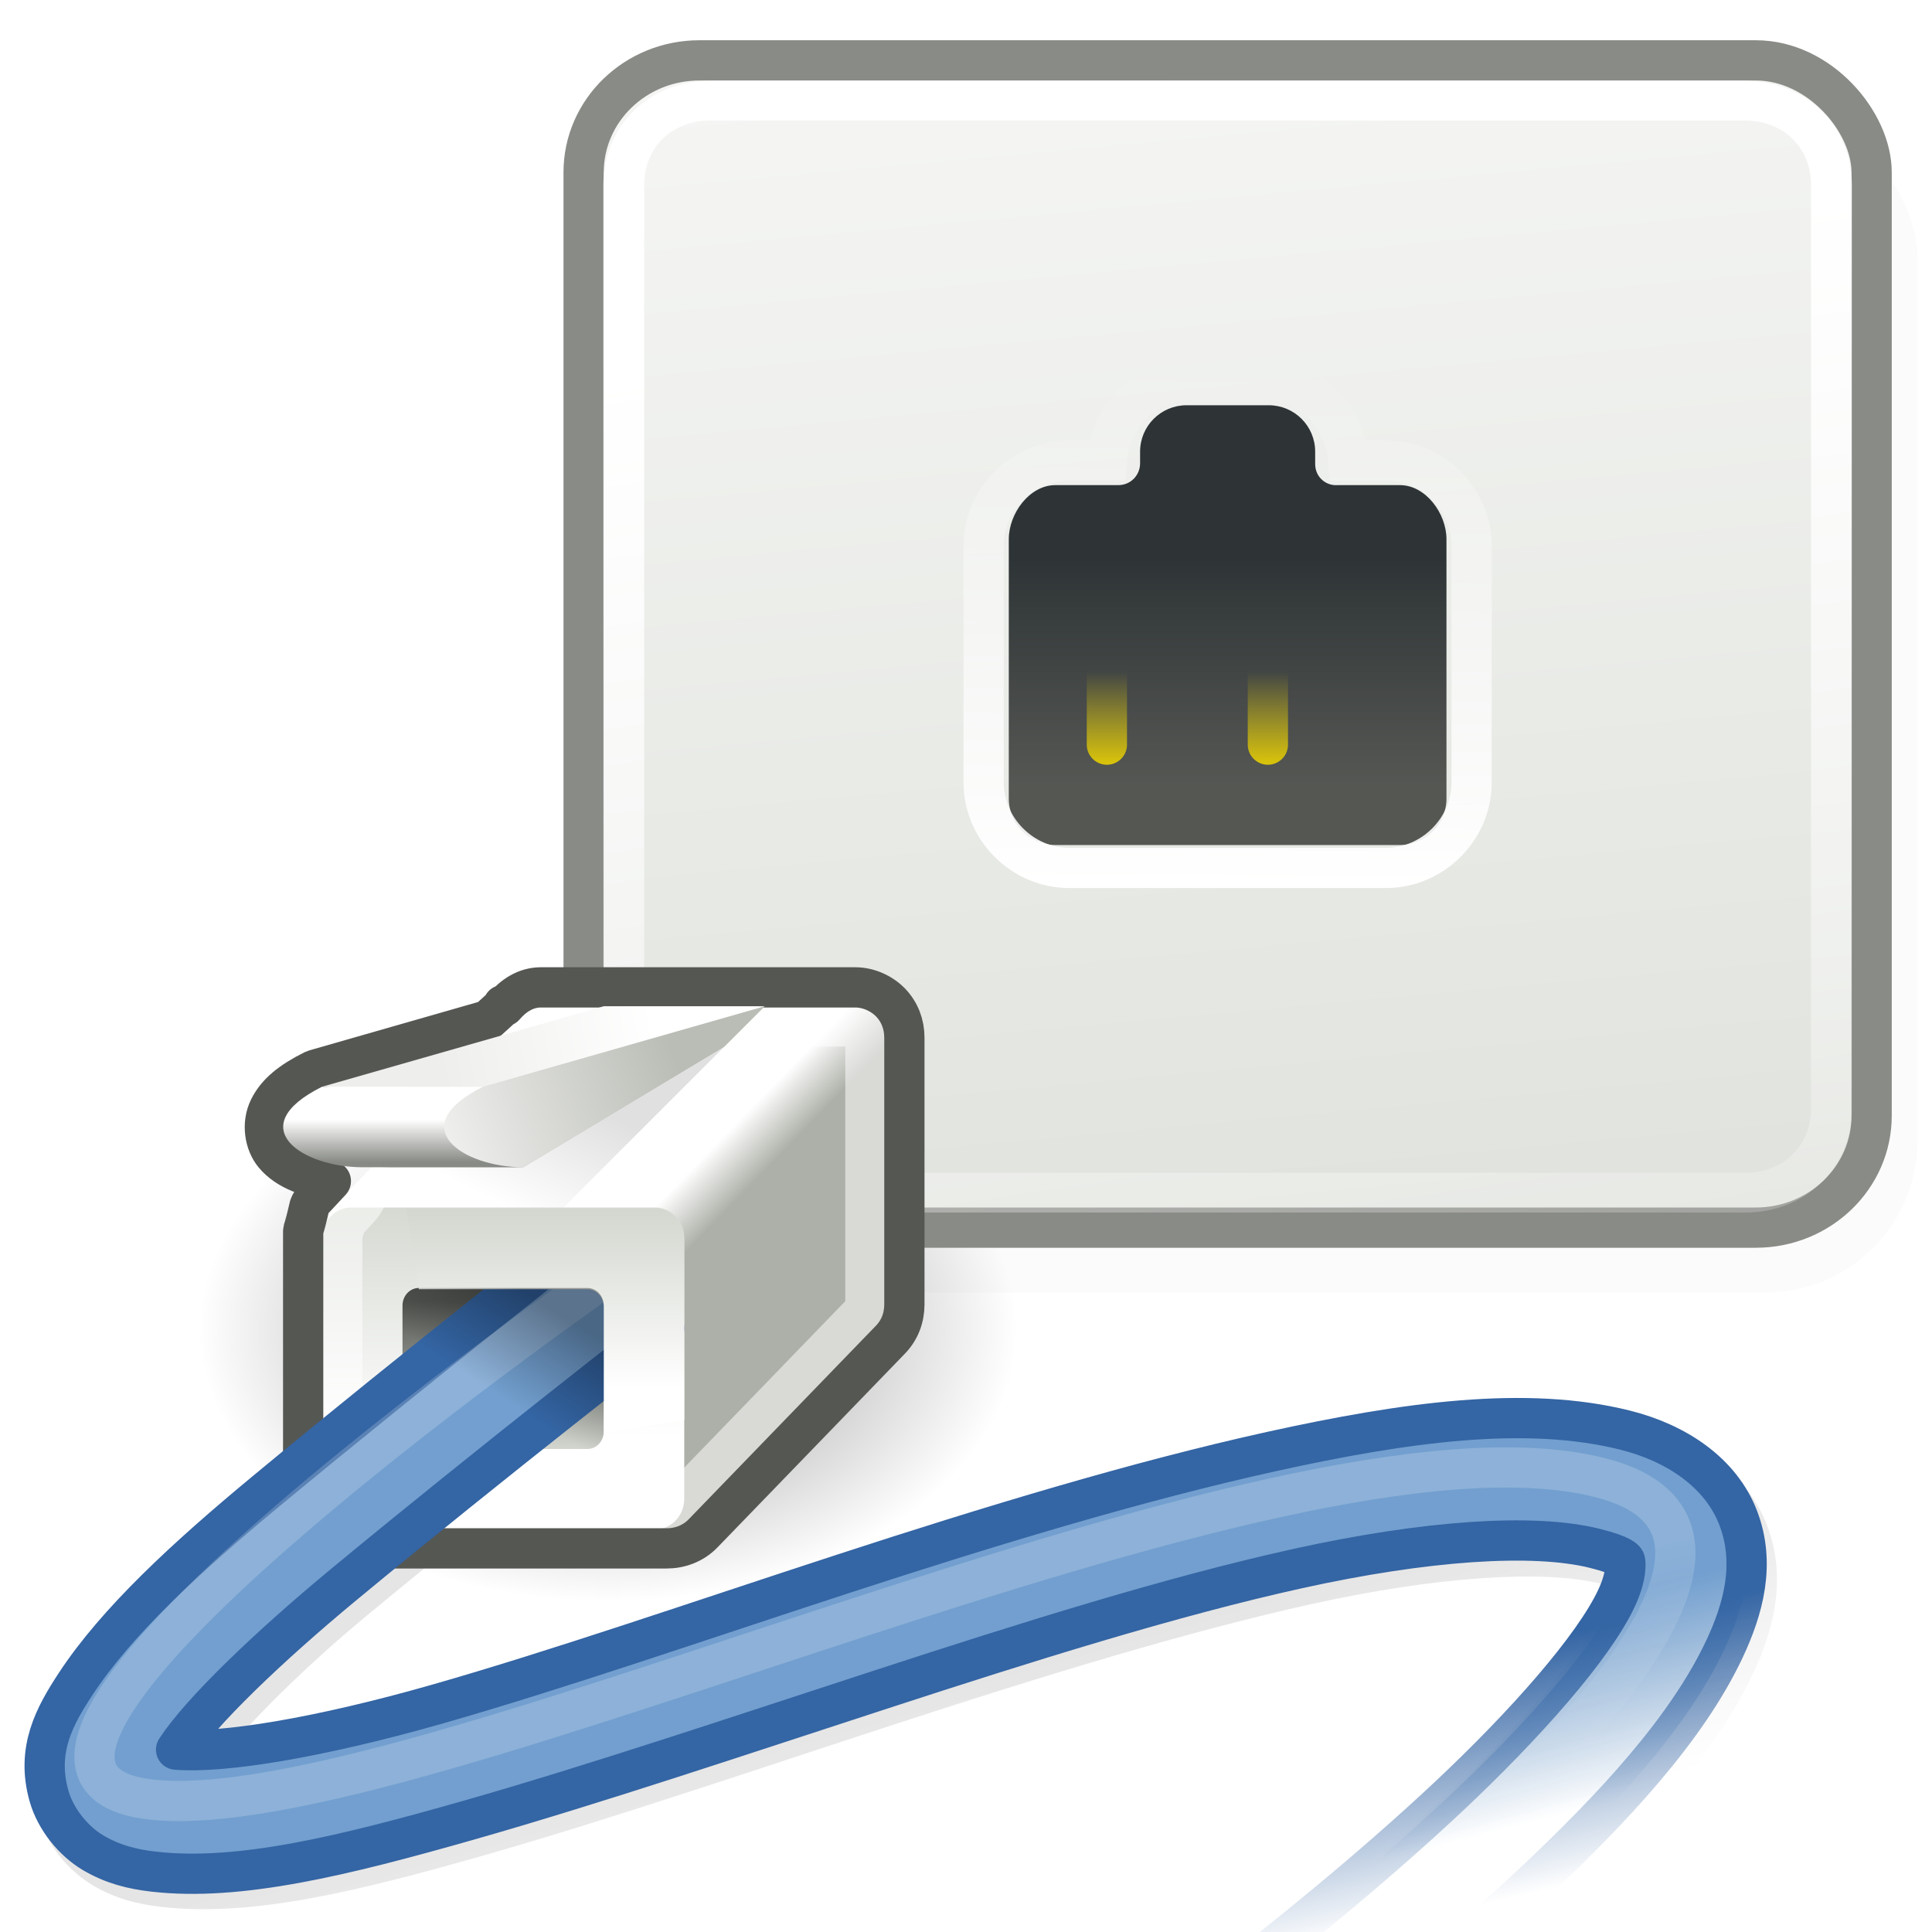 <?xml version="1.0" encoding="UTF-8" standalone="no"?>
<!-- Created with Inkscape (http://www.inkscape.org/) -->
<svg id="svg2" xmlns:rdf="http://www.w3.org/1999/02/22-rdf-syntax-ns#" xmlns="http://www.w3.org/2000/svg" height="48" width="48" version="1.0" xmlns:cc="http://web.resource.org/cc/" xmlns:xlink="http://www.w3.org/1999/xlink" xmlns:dc="http://purl.org/dc/elements/1.1/">
 <defs id="defs5">
  <linearGradient id="linearGradient7422">
   <stop id="stop7424" style="stop-color:#edd400" offset="0"/>
   <stop id="stop7426" style="stop-color:#edd400;stop-opacity:0" offset="1"/>
  </linearGradient>
  <linearGradient id="linearGradient7269">
   <stop id="stop7271" style="stop-color:#fff" offset="0"/>
   <stop id="stop7273" style="stop-color:#d3d7cf" offset="1"/>
  </linearGradient>
  <linearGradient id="linearGradient6047" y2="-6.568" gradientUnits="userSpaceOnUse" x2="-11.006" gradientTransform="matrix(2 0 0 1.933 43.5 .533)" y1="25.357" x1="-7.975">
   <stop id="stop6993" style="stop-color:#d3d7cf" offset="0"/>
   <stop id="stop6995" style="stop-color:#fff" offset="1"/>
  </linearGradient>
  <linearGradient id="linearGradient7346" y2="26.205" gradientUnits="userSpaceOnUse" x2="32.812" gradientTransform="matrix(1.087 0 0 1.086 -1.581 -8.943)" y1="21" x1="32.812">
   <stop id="stop7342" style="stop-color:#2e3436" offset="0"/>
   <stop id="stop7344" style="stop-color:#555753" offset="1"/>
  </linearGradient>
  <linearGradient id="linearGradient7428" y2="24.688" xlink:href="#linearGradient7422" gradientUnits="userSpaceOnUse" x2="30.312" y1="27.313" x1="30.312"/>
  <linearGradient id="linearGradient7436" y2="16" gradientUnits="userSpaceOnUse" x2="29" gradientTransform="translate(1,-7)" y1="29" x1="28.875">
   <stop id="stop7432" style="stop-color:#fff" offset="0"/>
   <stop id="stop7434" style="stop-color:#fff;stop-opacity:0" offset="1"/>
  </linearGradient>
  <linearGradient id="linearGradient7444" y2="18.938" gradientUnits="userSpaceOnUse" x2="-5.51" y1="3.755" x1="-7.852">
   <stop id="stop7440" style="stop-color:#fff" offset="0"/>
   <stop id="stop7442" style="stop-color:#fff;stop-opacity:0" offset="1"/>
  </linearGradient>
  <linearGradient id="linearGradient7555" y2="54.416" gradientUnits="userSpaceOnUse" x2=".822" y1="55.219" x1="1.626">
   <stop id="stop7265" style="stop-color:#adb0a8" offset="0"/>
   <stop id="stop7267" style="stop-color:#fff" offset="1"/>
  </linearGradient>
  <linearGradient id="linearGradient7557" y2="54.708" xlink:href="#linearGradient7269" gradientUnits="userSpaceOnUse" x2="-4.221" gradientTransform="matrix(.964 0 0 .972 -0.25 1.694)" y1="59.879" x1="-4.221"/>
  <linearGradient id="linearGradient7559" y2="54" gradientUnits="userSpaceOnUse" x2="-3.359" gradientTransform="translate(-4,-24)" y1="51.138" x1="-1.989">
   <stop id="stop7259" offset="0"/>
   <stop id="stop7261" style="stop-opacity:0" offset="1"/>
  </linearGradient>
  <linearGradient id="linearGradient7561" y2="50.563" gradientUnits="userSpaceOnUse" x2=".884" gradientTransform="translate(-4,-24)" y1="52.64" x1="-4.685">
   <stop id="stop7239" style="stop-color:#eeeeec" offset="0"/>
   <stop id="stop7241" style="stop-color:#babdb6" offset="1"/>
  </linearGradient>
  <linearGradient id="linearGradient7563" y2="49.458" gradientUnits="userSpaceOnUse" x2=".265" gradientTransform="translate(-4,-24)" y1="50.519" x1="-5.082">
   <stop id="stop7247" style="stop-color:#eeeeec" offset="0"/>
   <stop id="stop7249" style="stop-color:#fff" offset="1"/>
  </linearGradient>
  <linearGradient id="linearGradient7565" y2="51.812" gradientUnits="userSpaceOnUse" x2="-5.969" gradientTransform="translate(-4,-24)" y1="52.875" x1="-5.969">
   <stop id="stop7188" style="stop-color:#888a85" offset="0"/>
   <stop id="stop7190" style="stop-color:#fff" offset="1"/>
  </linearGradient>
  <linearGradient id="linearGradient7567" y2="59.445" gradientUnits="userSpaceOnUse" x2="-3.535" gradientTransform="matrix(1 0 0 1.029 -4 -25.143)" y1="55.867" x1="-3.535">
   <stop id="stop7279" style="stop-color:#555753" offset="0"/>
   <stop id="stop7281" style="stop-color:#d3d7cf" offset="1"/>
  </linearGradient>
  <linearGradient id="linearGradient7574" y2="55" xlink:href="#linearGradient7269" gradientUnits="userSpaceOnUse" x2="-4.11" gradientTransform="matrix(1.125 0 0 1.167 15.875 -34.135)" y1="58.808" x1="-4.11"/>
  <linearGradient id="linearGradient7582" y2="46.562" gradientUnits="userSpaceOnUse" x2="40.125" y1="40.625" x1="38.75">
   <stop id="stop7578" style="stop-color:#3465a4" offset="0"/>
   <stop id="stop7580" style="stop-color:#3465a4;stop-opacity:0" offset="1"/>
  </linearGradient>
  <linearGradient id="linearGradient7658" y2="45.062" gradientUnits="userSpaceOnUse" x2="38.875" y1="40.312" x1="37.625">
   <stop id="stop7654" style="stop-color:#729fcf" offset="0"/>
   <stop id="stop7656" style="stop-color:#729fcf;stop-opacity:0" offset="1"/>
  </linearGradient>
  <linearGradient id="linearGradient7666" y2="42.938" gradientUnits="userSpaceOnUse" x2="42.124" y1="38.312" x1="41.188">
   <stop id="stop7662" style="stop-color:#fff" offset="0"/>
   <stop id="stop7664" style="stop-color:#fff;stop-opacity:0" offset="1"/>
  </linearGradient>
  <linearGradient id="linearGradient7694" y2="47.812" gradientUnits="userSpaceOnUse" x2="30.5" y1="41.125" x1="28.625">
   <stop id="stop7690" offset="0"/>
   <stop id="stop7692" style="stop-opacity:0" offset="1"/>
  </linearGradient>
  <linearGradient id="linearGradient7818" y2="34.562" gradientUnits="userSpaceOnUse" x2="-7.781" y1="32.438" x1="-6.406">
   <stop id="stop7814" offset="0"/>
   <stop id="stop7816" style="stop-opacity:0" offset="1"/>
  </linearGradient>
  <radialGradient id="radialGradient7828" gradientUnits="userSpaceOnUse" cy="34.786" cx="14.363" gradientTransform="matrix(1 0 0 .688 0 10.838)" r="8.795">
   <stop id="stop7824" offset="0"/>
   <stop id="stop7826" style="stop-opacity:0" offset="1"/>
  </radialGradient>
  <filter id="filter5386">
   <feGaussianBlur id="feGaussianBlur5388" stdDeviation="0.263"/>
  </filter>
  <filter id="filter5406">
   <feGaussianBlur id="feGaussianBlur5408" stdDeviation="0.782"/>
  </filter>
 </defs>
 <path id="path7013" style="fill:#fff;fill-rule:evenodd" d="m5 12h3 2-3-2z"/>
 <path id="path7820" style="opacity:.459;fill:url(#radialGradient7828);fill-rule:evenodd" d="m23.158 34.786a8.795 6.055 0 1 1 -17.59 0 8.795 6.055 0 1 1 17.59 0z" transform="matrix(1.156 0 0 1.117 -1.489 -5.813)"/>
 <rect id="rect7696" style="opacity:.12;filter:url(#filter5386);fill-rule:evenodd" transform="matrix(1.016 0 0 1.016 -.49 -.271)" rx="3.723" ry="3.723" height="29" width="32" y="2.875" x="15.375"/>
 <rect id="rect5925" style="stroke-linejoin:round;stroke-opacity:.992;fill-rule:evenodd;stroke-dashoffset:0.7;stroke:#888a85;stroke-linecap:round;fill:url(#linearGradient6047)" rx="2.877" ry="2.781" height="29" width="32" y="1.5" x="14.5"/>
 <path id="path6964" style="stroke-linejoin:round;stroke-opacity:.992;stroke-dashoffset:0.7;stroke:url(#linearGradient7444);stroke-linecap:round;stroke-width:.473;fill:none" d="m-12.5 1.5c-0.573 0-1 0.427-1 1v11c0 0.573 0.427 1 1 1h12c0.573 0 1-0.427 1-1v-11c0-0.573-0.427-1-1-1h-12z" transform="matrix(2.143 0 0 2.087 44.429 -.63)"/>
 <path id="path7678" style="opacity:.319;filter:url(#filter5406);fill:url(#linearGradient7694);fill-rule:evenodd" d="m14.688 31c-0.069 0.018-0.133 0.05-0.188 0.094 0 0-4.305 3.322-8.219 6.562-1.965 1.627-3.765 3.258-4.844 4.906-0.523 0.8-1.103 1.843-0.719 3.188 0.209 0.731 0.736 1.36 1.344 1.719 0.554 0.327 1.105 0.464 1.687 0.531 2.271 0.262 4.908-0.391 8.031-1.281 3.131-0.893 6.704-2.115 10.281-3.281 3.578-1.167 7.2-2.283 10.313-2.969 3.107-0.685 5.759-0.842 7.125-0.5 0.219 0.054 0.263 0.062 0.344 0.093-0.02 0.107-0.057 0.226-0.156 0.438-0.491 1.041-2.144 2.982-4.063 4.781-3.845 3.605-8.781 7.094-8.781 7.094-0.114 0.078-0.191 0.198-0.214 0.333-0.024 0.135 0.008 0.274 0.089 0.386l1.75 2.437c0.169 0.207 0.469 0.248 0.687 0.094 0 0 5.065-3.512 9.219-7.406 2.074-1.945 3.951-3.934 4.937-6.031 0.493-1.047 0.846-2.34 0.344-3.657-0.51-1.339-1.774-2.154-3.156-2.5-2.606-0.651-5.671-0.209-9.031 0.531-3.366 0.743-7.043 1.885-10.657 3.063-3.612 1.178-7.118 2.37-10.093 3.219-2.181 0.622-3.892 0.927-5.125 1.031 0.785-0.875 1.877-1.957 3.25-3.094 3.711-3.072 7.968-6.375 7.968-6.375 0.218-0.16 0.272-0.461 0.126-0.687l-1.688-2.5c-0.119-0.188-0.347-0.277-0.562-0.219z" transform="translate(.25 -.625)"/>
 <g id="g7542" transform="translate(20)">
  <g id="g7162" transform="matrix(1.167 0 0 1.2 -3.833 -36.2)">
   <path id="rect6100" style="fill:url(#linearGradient7555);fill-rule:evenodd" d="m-2.344 51c-0.205 0-0.381 0.101-0.5 0.25l-4.016 4c-0.035 0.132-0.099 0.271-0.141 0.406v5.521c0 0.364 0.296 0.656 0.656 0.656h6.688c0.18 0 0.351-0.069 0.469-0.187l4-4c0.117-0.119 0.188-0.287 0.188-0.469v-5.521c0-0.182-0.07-0.35-0.188-0.468-0.119-0.119-0.289-0.188-0.469-0.188h-6.688z"/>
   <path id="path6105" style="fill:url(#linearGradient7557);fill-rule:evenodd" d="m-6.374 55.167h6.462c0.347 0 0.626 0.284 0.626 0.638v5.39c0 0.354-0.279 0.638-0.626 0.638h-6.462c-0.347 0-0.626-0.284-0.626-0.638v-5.39c0-0.354 0.279-0.638 0.626-0.638z"/>
  </g>
  <path id="path7253" style="opacity:.123;fill:url(#linearGradient7559);fill-rule:evenodd" d="m-5 25l-5 5h4l5-5h-4"/>
  <path id="path6126" style="fill:#babdb6;fill-rule:evenodd" d="m-1 25l-9.5 4h3.5l5-3 1-1"/>
  <path id="path7235" style="opacity:.534;stroke-linejoin:round;stroke-dashoffset:0.7;stroke:#fff;stroke-linecap:round;fill:none" d="m-6.562 25.5c-0.024 0-0.055 0.006-0.156 0.125-0.03 0.023-0.061 0.044-0.094 0.063-0.02 0.021-0.041 0.042-0.062 0.062-0.02 0.022-0.041 0.043-0.062 0.062h-0.031c-0.02 0.022-0.041 0.043-0.062 0.063l-0.188 0.187c-0.107 0.101-0.235 0.176-0.375 0.219l-4.25 1.219c-0.4 0.208-0.534 0.349-0.594 0.469 0 0.002 0.035 0.134 0 0.093 0.082 0.099 0.361 0.253 0.844 0.344 0.34 0.069 0.617 0.314 0.727 0.643s0.035 0.692-0.195 0.951l-0.344 0.375c-0.02 0.088-0.054 0.17-0.094 0.313-0.007 0.026 0.008 0.035 0 0.062v6.5c0 0.054 0 0.116 0.062 0.188 0.032 0.036 0.104 0.062 0.157 0.062h7.843c0.093 0 0.168-0.01 0.219-0.062-0-0.011-0-0.021 0-0.032l4.656-4.812c0.052-0.054 0.062-0.079 0.062-0.188v-6.625c0-0.108-0.01-0.164-0.062-0.219-0.037-0.037-0.155-0.062-0.188-0.062h-7.812z"/>
  <path id="path7229" style="stroke-linejoin:round;stroke-dashoffset:0.7;stroke:#555753;stroke-linecap:round;fill:none" d="m-6.562 24.531c-0.388 0-0.692 0.219-0.906 0.469l-0.031-0.031-0.031 0.062-0.344 0.313-4.25 1.218c-0.032 0.008-0.064 0.018-0.094 0.032-0.549 0.274-0.902 0.554-1.093 0.937-0.192 0.384-0.117 0.867 0.124 1.157 0.329 0.393 0.858 0.552 1.407 0.656l-0.407 0.437c-0.056 0.052-0.099 0.116-0.124 0.188-0.032 0.121-0.07 0.316-0.126 0.5-0.016 0.04-0.026 0.082-0.031 0.125v6.656c0 0.299 0.113 0.582 0.313 0.812 0.199 0.231 0.511 0.407 0.875 0.407h7.843c0.324 0 0.657-0.116 0.906-0.375l4.656-4.813c0.226-0.235 0.344-0.539 0.344-0.875v-6.625c0-0.335-0.118-0.64-0.344-0.875-0.224-0.229-0.551-0.375-0.875-0.375h-7.812z"/>
  <path id="path7184" style="fill:url(#linearGradient7561);fill-rule:evenodd" d="m-1 25l-11 2.5 2 1.5h3l5-3 1-1"/>
  <path id="path7171" style="fill:url(#linearGradient7563);fill-rule:evenodd" d="m-5 25l-7 2h4l7-2h-4"/>
  <path id="rect7173" style="fill:url(#linearGradient7565);fill-rule:evenodd" d="m-12 27h3.713 0.287c-2 1-0.5 2 1 2h-4c-1.5 0-3-1-1-2z"/>
  <path id="path7275" style="fill:url(#linearGradient7567);fill-rule:evenodd" d="m-9.594 32h4.188c0.225 0 0.406 0.195 0.406 0.438v3.124c0 0.243-0.181 0.438-0.406 0.438h-4.188c-0.225 0-0.406-0.195-0.406-0.438v-3.124c0-0.243 0.181-0.438 0.406-0.438z"/>
 </g>
 <path id="rect7327" style="fill:url(#linearGradient7346);fill-rule:evenodd" d="m29.48 10.068c-0.639 0-1.155 0.516-1.155 1.154v0.288c0 0.293-0.229 0.543-0.544 0.543h-1.563c-0.639 0-1.155 0.704-1.155 1.342v6.445c0 0.638 0.516 1.154 1.155 1.154h8.564c0.639 0 1.155-0.516 1.155-1.154v-6.445c0-0.638-0.516-1.342-1.155-1.342h-1.563c-0.262 0.018-0.544-0.186-0.544-0.526v-0.305c0-0.638-0.516-1.154-1.155-1.154h-2.04z"/>
 <path id="path7350" style="stroke-dashoffset:0.7;stroke:url(#linearGradient7436);stroke-linecap:round;fill:none" d="m29.562 9.438c-1.109 0-1.984 0.908-2.062 2.001h-0.938c-1.159 0-2.124 0.965-2.124 2.124v5.876c0 1.159 0.965 2.124 2.124 2.124h7.876c1.159 0 2.124-0.965 2.124-2.124v-5.876c0-1.159-0.965-2.124-2.124-2.124h-0.938c-0.078-1.092-0.953-2.001-2.062-2.001h-1.876z"/>
 <g id="g7393" style="stroke:url(#linearGradient7428)" transform="translate(1,-8)">
  <path id="path7352" style="stroke:url(#linearGradient7428);stroke-linecap:round;stroke-width:1px;fill:none" d="m26.5 26.5v-2"/>
  <path id="path7362" style="stroke:url(#linearGradient7428);stroke-linecap:round;stroke-width:1px;fill:none" d="m28.5 26.5v-2"/>
  <path id="path7364" style="stroke:url(#linearGradient7428);stroke-linecap:round;stroke-width:1px;fill:none" d="m30.5 26.5v-2"/>
  <path id="path7366" style="stroke:url(#linearGradient7428);stroke-linecap:round;stroke-width:1px;fill:none" d="m32.5 26.5v-2"/>
 </g>
 <path id="path7506" style="stroke-linejoin:round;fill-rule:evenodd;stroke:url(#linearGradient7582);fill:url(#linearGradient7658)" d="m14.688 30.562s-4.19 3.268-8.094 6.5c-1.952 1.617-3.698 3.222-4.719 4.782-0.51 0.78-0.987 1.623-0.656 2.781 0.165 0.579 0.611 1.121 1.094 1.406s0.958 0.406 1.5 0.469c2.124 0.245 4.731-0.394 7.843-1.281 3.113-0.888 6.669-2.083 10.25-3.25 3.581-1.168 7.197-2.306 10.344-3s5.835-0.885 7.375-0.5c0.729 0.182 0.746 0.301 0.75 0.312 0.004 0.012 0.065 0.336-0.219 0.938-0.566 1.204-2.245 3.116-4.187 4.937-3.885 3.642-8.844 7.125-8.844 7.125l1.75 2.438s5.041-3.517 9.156-7.375c2.058-1.929 3.879-3.892 4.813-5.875 0.466-0.992 0.777-2.113 0.344-3.25-0.434-1.137-1.542-1.87-2.813-2.188-2.46-0.615-5.444-0.204-8.781 0.531-3.337 0.736-7.019 1.856-10.625 3.032-3.607 1.176-7.129 2.395-10.125 3.25-2.913 0.83-5.298 1.22-6.469 1.125 0.62-0.948 2.296-2.554 4.156-4.094 3.721-3.08 7.969-6.375 7.969-6.375l-1.812-2.438z"/>
 <path id="path7502" style="opacity:.19;stroke:url(#linearGradient7666);stroke-width:1px;fill:none" d="m15.672 31.27s-18.437 12.687-11.937 13.437 28-10 36-8-12 16-12 16"/>
 <path id="path7512" style="fill:url(#linearGradient7574);fill-rule:evenodd" d="m10.089 30.031l0.317 2h4.188c0.225 0 0.406 0.195 0.406 0.438v3.125l2-0.313v-4.469c0-0.424-0.314-0.781-0.719-0.781h-6.192z"/>
 <path id="path7810" style="opacity:.354;fill:url(#linearGradient7818);fill-rule:evenodd" transform="translate(20)" d="m-9.594 32h4.188c0.225 0 0.406 0.195 0.406 0.438v3.124c0 0.243-0.181 0.438-0.406 0.438h-4.188c-0.225 0-0.406-0.195-0.406-0.438v-3.124c0-0.243 0.181-0.438 0.406-0.438z"/>
</svg>
